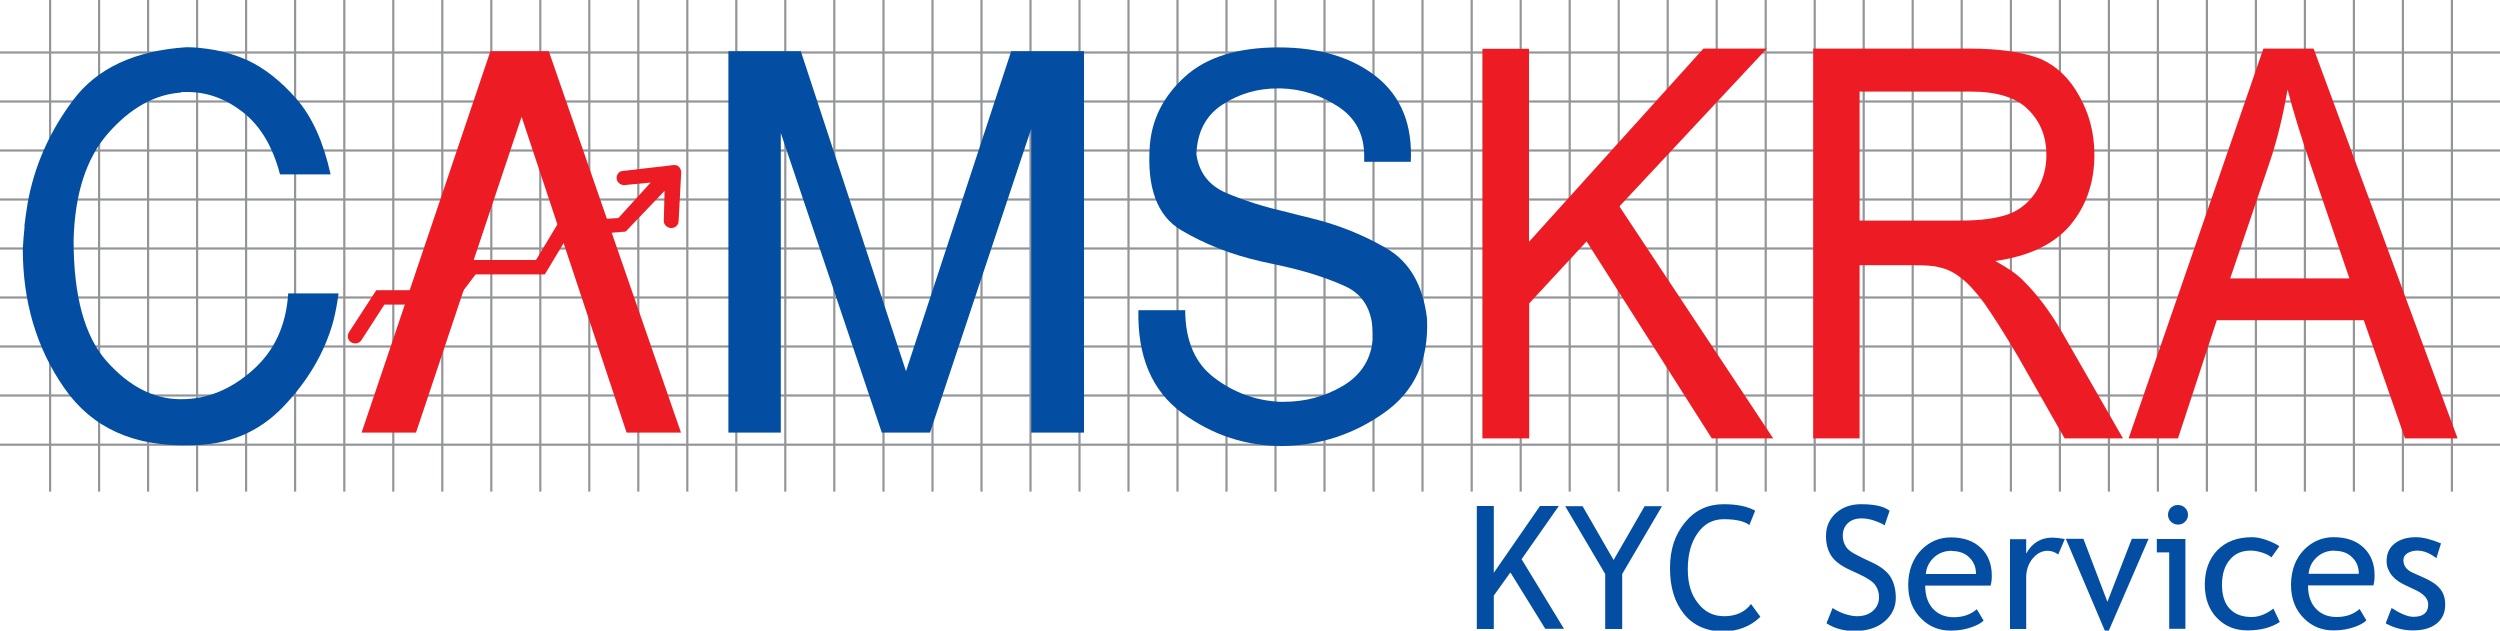 <?xml version="1.0" encoding="UTF-8"?><svg id="uuid-fe9aa071-4b9a-497e-b707-673e341c51f4" xmlns="http://www.w3.org/2000/svg" viewBox="0 0 125 31.53"><defs><style>.uuid-12da6abd-704a-464c-b344-d6c9e961ccfc{fill:#939598;}.uuid-3c83f175-43bd-441a-aa7d-bc5c259c8f60,.uuid-f342bc53-b0ff-44fa-a4b4-89d71bd0150b{fill:#ed1c24;}.uuid-3c83f175-43bd-441a-aa7d-bc5c259c8f60,.uuid-c1e9309c-9e1f-46fa-9b14-36e0c3b196ae{fill-rule:evenodd;}.uuid-498ee4af-2b30-4a60-8f42-b1806412f7c7,.uuid-c1e9309c-9e1f-46fa-9b14-36e0c3b196ae{fill:#034ea2;}</style></defs><g id="uuid-c52dad1e-1f66-4567-8ac1-52e77a282327"><path class="uuid-498ee4af-2b30-4a60-8f42-b1806412f7c7" d="m119.29,31.15l.29-.75c.45.29.81.44,1.09.44.5,0,.74-.21.74-.62,0-.3-.24-.55-.72-.76-.37-.17-.62-.29-.75-.38-.13-.09-.24-.18-.33-.29-.1-.11-.16-.23-.21-.35-.05-.12-.07-.26-.07-.4,0-.37.14-.66.41-.87.27-.21.63-.31,1.06-.31.33,0,.75.1,1.25.31l-.23.74c-.32-.25-.64-.38-.96-.38-.19,0-.35.05-.49.13-.13.09-.2.2-.2.34,0,.29.16.51.5.65l.58.26c.35.16.61.34.77.55.16.2.24.46.24.77,0,.4-.14.72-.43.95-.29.23-.68.34-1.19.34-.48,0-.93-.12-1.35-.35m-2.57-3.64c-.36,0-.66.12-.9.35-.23.22-.36.49-.39.81h2.51c0-.32-.1-.59-.31-.8-.22-.24-.53-.35-.91-.35Zm1.95,1.74h-3.27c0,.53.15.93.44,1.21.26.25.59.37.99.37.46,0,.84-.13,1.15-.4l.34.57c-.12.12-.32.23-.57.32-.32.12-.68.18-1.08.18-.57,0-1.05-.19-1.45-.58-.44-.42-.67-.99-.67-1.7s.23-1.34.68-1.78c.41-.4.89-.6,1.45-.6.65,0,1.15.18,1.52.54.36.35.53.81.53,1.38,0,.18-.02.34-.06.49Zm-4.7-1.96l-.4.56c-.08-.08-.23-.16-.43-.23-.21-.07-.41-.11-.61-.11-.44,0-.79.15-1.04.46-.26.3-.39.72-.39,1.25s.13.93.39,1.2c.26.28.63.41,1.09.41.36,0,.73-.14,1.09-.42l.32.67c-.43.28-.97.42-1.61.42s-1.13-.21-1.53-.62c-.4-.41-.61-.97-.61-1.67s.21-1.29.63-1.72c.42-.43,1-.65,1.72-.65.24,0,.49.05.76.15.27.1.48.2.61.3Zm-5.51,4.13v-3.82h-.62v-.67h1.43v4.49h-.81Zm.44-6.19c.14,0,.26.05.35.14.1.1.15.21.15.35s-.05.25-.15.35c-.1.1-.22.14-.35.14s-.25-.05-.35-.14c-.1-.1-.15-.21-.15-.35s.05-.25.14-.35c.1-.09.21-.14.35-.14Zm-3.45,6.28h-.21l-1.95-4.59h.88l1.2,3.15,1.22-3.15h.84l-1.99,4.59Zm-2.54-3.81c-.17-.12-.35-.18-.53-.18-.29,0-.53.13-.75.39-.21.26-.32.57-.32.94v2.58h-.81v-4.49h.81v.72c.29-.53.73-.8,1.31-.8.14,0,.35.02.62.07l-.33.78Zm-5.33-.18c-.36,0-.66.12-.9.35-.23.22-.36.49-.39.81h2.51c0-.32-.1-.59-.31-.8-.22-.24-.53-.35-.91-.35Zm1.95,1.74h-3.27c0,.53.15.93.44,1.21.26.25.59.37.99.37.46,0,.84-.13,1.15-.4l.34.57c-.12.12-.32.23-.57.32-.32.12-.68.18-1.08.18-.57,0-1.05-.19-1.45-.58-.44-.42-.67-.99-.67-1.7s.23-1.34.68-1.78c.41-.4.89-.6,1.45-.6.65,0,1.15.18,1.52.54.36.35.53.81.53,1.38,0,.18-.02.34-.06.49Zm-8.21,1.89l.31-.77c.16.11.36.21.59.29.24.08.45.12.63.12.33,0,.6-.09.8-.27.2-.18.3-.41.3-.68,0-.21-.05-.4-.17-.58-.11-.18-.39-.37-.84-.58l-.5-.23c-.42-.2-.72-.43-.89-.7-.17-.27-.25-.59-.25-.97,0-.46.16-.84.49-1.14.33-.3.75-.45,1.26-.45.69,0,1.16.11,1.43.33l-.25.73c-.11-.08-.29-.16-.52-.24-.23-.08-.45-.11-.64-.11-.29,0-.51.08-.68.24-.17.16-.25.37-.25.62,0,.16.03.3.09.43.06.13.14.24.25.32.11.09.32.21.65.37l.51.24c.42.2.72.44.89.71.17.28.26.63.26,1.05,0,.46-.19.85-.56,1.17-.37.32-.88.48-1.5.48-.55,0-1.02-.13-1.41-.39Zm-3.56-5.64l-.29.72c-.27-.2-.7-.29-1.28-.29-.55,0-.98.23-1.31.7-.33.47-.49,1.06-.49,1.8s.17,1.27.51,1.7c.34.44.77.65,1.31.65.58,0,1.03-.2,1.34-.61l.47.64c-.49.48-1.13.73-1.9.73s-1.45-.29-1.92-.87c-.47-.58-.7-1.34-.7-2.29s.25-1.68.75-2.29c.5-.61,1.14-.91,1.93-.91.68,0,1.2.11,1.59.33Zm-6.65,3.17v2.75h-.85v-2.75l-2-3.39h.87l1.55,2.69,1.55-2.69h.87l-1.99,3.39Zm-3.84,2.75l-1.75-2.83-.83,1.16v1.67h-.85v-6.15h.85v3.34l2.31-3.34h.94l-1.86,2.66,2.12,3.48h-.94Z"/><rect class="uuid-12da6abd-704a-464c-b344-d6c9e961ccfc" y="2.57" width="125" height=".11"/><rect class="uuid-12da6abd-704a-464c-b344-d6c9e961ccfc" y="5.02" width="125" height=".11"/><rect class="uuid-12da6abd-704a-464c-b344-d6c9e961ccfc" y="7.47" width="125" height=".11"/><rect class="uuid-12da6abd-704a-464c-b344-d6c9e961ccfc" y="9.92" width="125" height=".11"/><rect class="uuid-12da6abd-704a-464c-b344-d6c9e961ccfc" y="12.37" width="125" height=".11"/><rect class="uuid-12da6abd-704a-464c-b344-d6c9e961ccfc" y="14.82" width="125" height=".11"/><rect class="uuid-12da6abd-704a-464c-b344-d6c9e961ccfc" y="17.27" width="125" height=".11"/><rect class="uuid-12da6abd-704a-464c-b344-d6c9e961ccfc" y="19.72" width="125" height=".11"/><rect class="uuid-12da6abd-704a-464c-b344-d6c9e961ccfc" y="22.18" width="125" height=".11"/><rect class="uuid-12da6abd-704a-464c-b344-d6c9e961ccfc" x="26.96" width=".11" height="24.58"/><rect class="uuid-12da6abd-704a-464c-b344-d6c9e961ccfc" x="2.45" width=".11" height="24.58"/><rect class="uuid-12da6abd-704a-464c-b344-d6c9e961ccfc" x="4.9" width=".11" height="24.58"/><rect class="uuid-12da6abd-704a-464c-b344-d6c9e961ccfc" x="7.35" width=".11" height="24.58"/><rect class="uuid-12da6abd-704a-464c-b344-d6c9e961ccfc" x="9.8" width=".11" height="24.58"/><rect class="uuid-12da6abd-704a-464c-b344-d6c9e961ccfc" x="12.25" width=".11" height="24.58"/><rect class="uuid-12da6abd-704a-464c-b344-d6c9e961ccfc" x="14.7" width=".11" height="24.58"/><rect class="uuid-12da6abd-704a-464c-b344-d6c9e961ccfc" x="17.16" width=".11" height="24.58"/><rect class="uuid-12da6abd-704a-464c-b344-d6c9e961ccfc" x="19.61" width=".11" height="24.58"/><rect class="uuid-12da6abd-704a-464c-b344-d6c9e961ccfc" x="22.06" width=".11" height="24.58"/><rect class="uuid-12da6abd-704a-464c-b344-d6c9e961ccfc" x="24.51" width=".11" height="24.58"/><rect class="uuid-12da6abd-704a-464c-b344-d6c9e961ccfc" x="29.41" width=".11" height="24.58"/><rect class="uuid-12da6abd-704a-464c-b344-d6c9e961ccfc" x="31.86" width=".11" height="24.58"/><rect class="uuid-12da6abd-704a-464c-b344-d6c9e961ccfc" x="34.31" width=".11" height="24.58"/><rect class="uuid-12da6abd-704a-464c-b344-d6c9e961ccfc" x="36.76" width=".11" height="24.58"/><rect class="uuid-12da6abd-704a-464c-b344-d6c9e961ccfc" x="39.21" width=".11" height="24.58"/><rect class="uuid-12da6abd-704a-464c-b344-d6c9e961ccfc" x="41.66" width=".11" height="24.58"/><rect class="uuid-12da6abd-704a-464c-b344-d6c9e961ccfc" x="44.12" width=".11" height="24.58"/><rect class="uuid-12da6abd-704a-464c-b344-d6c9e961ccfc" x="46.57" width=".11" height="24.58"/><rect class="uuid-12da6abd-704a-464c-b344-d6c9e961ccfc" x="49.02" width=".11" height="24.58"/><rect class="uuid-12da6abd-704a-464c-b344-d6c9e961ccfc" x="51.47" width=".11" height="24.58"/><rect class="uuid-12da6abd-704a-464c-b344-d6c9e961ccfc" x="53.92" width=".11" height="24.58"/><rect class="uuid-12da6abd-704a-464c-b344-d6c9e961ccfc" x="56.37" width=".11" height="24.58"/><rect class="uuid-12da6abd-704a-464c-b344-d6c9e961ccfc" x="58.82" width=".11" height="24.58"/><rect class="uuid-12da6abd-704a-464c-b344-d6c9e961ccfc" x="61.27" width=".11" height="24.58"/><rect class="uuid-12da6abd-704a-464c-b344-d6c9e961ccfc" x="63.72" width=".11" height="24.58"/><rect class="uuid-12da6abd-704a-464c-b344-d6c9e961ccfc" x="66.17" width=".11" height="24.58"/><rect class="uuid-12da6abd-704a-464c-b344-d6c9e961ccfc" x="68.62" width=".11" height="24.58"/><rect class="uuid-12da6abd-704a-464c-b344-d6c9e961ccfc" x="71.07" width=".11" height="24.58"/><rect class="uuid-12da6abd-704a-464c-b344-d6c9e961ccfc" x="73.53" width=".11" height="24.58"/><rect class="uuid-12da6abd-704a-464c-b344-d6c9e961ccfc" x="75.98" width=".11" height="24.58"/><rect class="uuid-12da6abd-704a-464c-b344-d6c9e961ccfc" x="78.43" width=".11" height="24.58"/><rect class="uuid-12da6abd-704a-464c-b344-d6c9e961ccfc" x="80.88" width=".11" height="24.58"/><rect class="uuid-12da6abd-704a-464c-b344-d6c9e961ccfc" x="83.33" width=".11" height="24.58"/><rect class="uuid-12da6abd-704a-464c-b344-d6c9e961ccfc" x="85.78" width=".11" height="24.58"/><rect class="uuid-12da6abd-704a-464c-b344-d6c9e961ccfc" x="88.23" width=".11" height="24.58"/><rect class="uuid-12da6abd-704a-464c-b344-d6c9e961ccfc" x="90.68" width=".11" height="24.58"/><rect class="uuid-12da6abd-704a-464c-b344-d6c9e961ccfc" x="93.13" width=".11" height="24.58"/><rect class="uuid-12da6abd-704a-464c-b344-d6c9e961ccfc" x="95.58" width=".11" height="24.58"/><rect class="uuid-12da6abd-704a-464c-b344-d6c9e961ccfc" x="98.03" width=".11" height="24.58"/><rect class="uuid-12da6abd-704a-464c-b344-d6c9e961ccfc" x="100.49" width=".11" height="24.58"/><rect class="uuid-12da6abd-704a-464c-b344-d6c9e961ccfc" x="102.94" width=".11" height="24.58"/><rect class="uuid-12da6abd-704a-464c-b344-d6c9e961ccfc" x="105.39" width=".11" height="24.58"/><rect class="uuid-12da6abd-704a-464c-b344-d6c9e961ccfc" x="107.84" width=".11" height="24.58"/><rect class="uuid-12da6abd-704a-464c-b344-d6c9e961ccfc" x="110.29" width=".11" height="24.58"/><rect class="uuid-12da6abd-704a-464c-b344-d6c9e961ccfc" x="112.74" width=".11" height="24.58"/><rect class="uuid-12da6abd-704a-464c-b344-d6c9e961ccfc" x="115.19" width=".11" height="24.58"/><rect class="uuid-12da6abd-704a-464c-b344-d6c9e961ccfc" x="117.64" width=".11" height="24.58"/><rect class="uuid-12da6abd-704a-464c-b344-d6c9e961ccfc" x="120.09" width=".11" height="24.58"/><rect class="uuid-12da6abd-704a-464c-b344-d6c9e961ccfc" x="122.54" y="0" width=".11" height="24.58"/><path class="uuid-c1e9309c-9e1f-46fa-9b14-36e0c3b196ae" d="m1.22,11.3c.04-.37.1-.75.16-1.13.33-1.86,1.09-3.58,2.28-5.17,1.19-1.59,3.08-2.47,5.67-2.64.41,0,.88.05,1.41.14.53.1,1.07.26,1.63.51.86.4,1.67,1.04,2.45,1.93.78.89,1.35,2.15,1.71,3.78h-2.53c-.36-1.39-.98-2.42-1.84-3.1-.87-.68-1.79-1.02-2.79-1.02h-.19c-.06,0-.11,0-.16.03-1.3.1-2.51.78-3.6,2.02-1.1,1.24-1.68,3.03-1.74,5.36,0,2.8.55,4.81,1.66,6.06,1.11,1.24,2.32,1.87,3.64,1.89h.08c1.29,0,2.48-.48,3.57-1.45,1.09-.96,1.68-2.24,1.78-3.84h2.52c-.03.23-.07.46-.11.69-.04.24-.1.47-.16.72-.43,1.55-1.26,2.96-2.49,4.25-1.23,1.29-2.78,1.93-4.64,1.93-2.82.09-4.93-.86-6.31-2.85-1.39-1.99-2.08-4.31-2.08-6.97.02-.36.05-.73.09-1.11"/><polygon class="uuid-3c83f175-43bd-441a-aa7d-bc5c259c8f60" points="26.08 5.84 20.8 21.63 18.08 21.63 24.52 2.56 27.44 2.56 34.05 21.63 31.33 21.63 26.08 5.84"/><polygon class="uuid-c1e9309c-9e1f-46fa-9b14-36e0c3b196ae" points="36.42 2.56 40.04 2.56 45.3 18.56 50.56 2.56 54.2 2.56 54.2 21.63 51.56 21.63 51.56 6.44 46.5 21.63 44.09 21.63 39.04 6.65 39.04 21.63 36.42 21.63 36.42 2.56"/><path class="uuid-c1e9309c-9e1f-46fa-9b14-36e0c3b196ae" d="m59.26,15.48c0,1.55.49,2.69,1.47,3.42.98.74,2.07,1.13,3.26,1.19h.2c1.06,0,2.03-.26,2.91-.77.88-.51,1.39-1.24,1.52-2.2.02-.07.02-.13.02-.19v-.19c0-1.22-.48-2.04-1.45-2.46-.97-.43-2.07-.77-3.31-1.03-.15-.04-.29-.06-.42-.09-.13-.03-.26-.06-.4-.09-1.47-.33-2.8-.85-4-1.56-1.2-.71-1.72-2.12-1.57-4.22.1-1.34.69-2.49,1.76-3.46,1.07-.97,2.63-1.46,4.68-1.46s3.68.5,4.91,1.48c1.23.99,1.79,2.4,1.7,4.24h-2.33v-.29c0-1.08-.43-1.9-1.3-2.47-.87-.57-1.82-.88-2.86-.91h-.15c-1.01,0-1.93.26-2.76.8-.83.53-1.28,1.36-1.32,2.49.13.92.63,1.57,1.5,1.94.87.37,1.87.69,3.01.95.2.05.4.1.62.16.21.05.43.1.65.16,1.34.33,2.58.83,3.73,1.5,1.15.67,1.82,1.84,2.02,3.5.1,2.07-.61,3.64-2.13,4.71-1.52,1.08-3.2,1.63-5.05,1.67h-.07c-1.82,0-3.48-.55-4.99-1.65-1.51-1.1-2.24-2.82-2.19-5.14h2.35Z"/><path class="uuid-f342bc53-b0ff-44fa-a4b4-89d71bd0150b" d="m111.51,13.92l1.94-5.71c.42-1.22.71-2.48.93-3.73.27,1.06.69,2.42,1.25,4.05l1.84,5.39h-5.97Zm-5.07,8h2.46l1.94-5.91h7.35l2.06,5.91h2.63l-7.2-19.49h-2.51l-6.74,19.49Zm-13.46-10.89v-6.45h5.58c1.3,0,2.26.3,2.85.9.61.6.91,1.36.91,2.26,0,.65-.15,1.22-.47,1.77-.32.52-.76.93-1.35,1.17-.61.24-1.45.35-2.51.35h-5.01Zm-2.31,10.89h2.31v-8.66h2.7c.61,0,1.03.03,1.3.11.37.08.71.24,1.06.52.34.25.74.68,1.18,1.28.44.63,1.01,1.52,1.7,2.69l2.31,4.06h2.92l-3.05-5.31c-.59-1.03-1.25-1.9-1.94-2.58-.32-.33-.79-.65-1.4-.98,1.7-.24,2.95-.84,3.76-1.8.79-.95,1.2-2.12,1.2-3.51,0-1.06-.25-2.04-.74-2.91-.49-.9-1.13-1.52-1.94-1.88-.84-.33-2.01-.52-3.59-.52h-7.79v19.49Zm-16.54,0h2.33v-6.75l2.87-3.1,6.26,9.85h3.07l-7.69-11.6,7.37-7.89h-3.17l-8.72,9.66V2.44h-2.33v19.49Z"/><path class="uuid-3c83f175-43bd-441a-aa7d-bc5c259c8f60" d="m33.9,8.3c-.11-.07-.24-.05-.37-.03l-2.48.29c-.19.08-.27.3-.19.48.09.18.31.26.5.2l1.17-.11-1.61,1.77-2.97.19-.11.18-1.04,1.73h-3.4l-.11.15-1.03,1.36h-3.44l-.11.16-1.26,1.94c-.11.17-.07.39.1.5.17.11.41.07.52-.1l1.15-1.78h3.42l.11-.15,1.03-1.36h3.46l.11-.18,1.04-1.73,2.89-.23.09-.09,1.86-1.95-.04,1.47c-.02.2.14.37.34.39.21.02.39-.13.4-.33l.13-2.44c0-.13-.05-.25-.16-.33"/></g></svg>